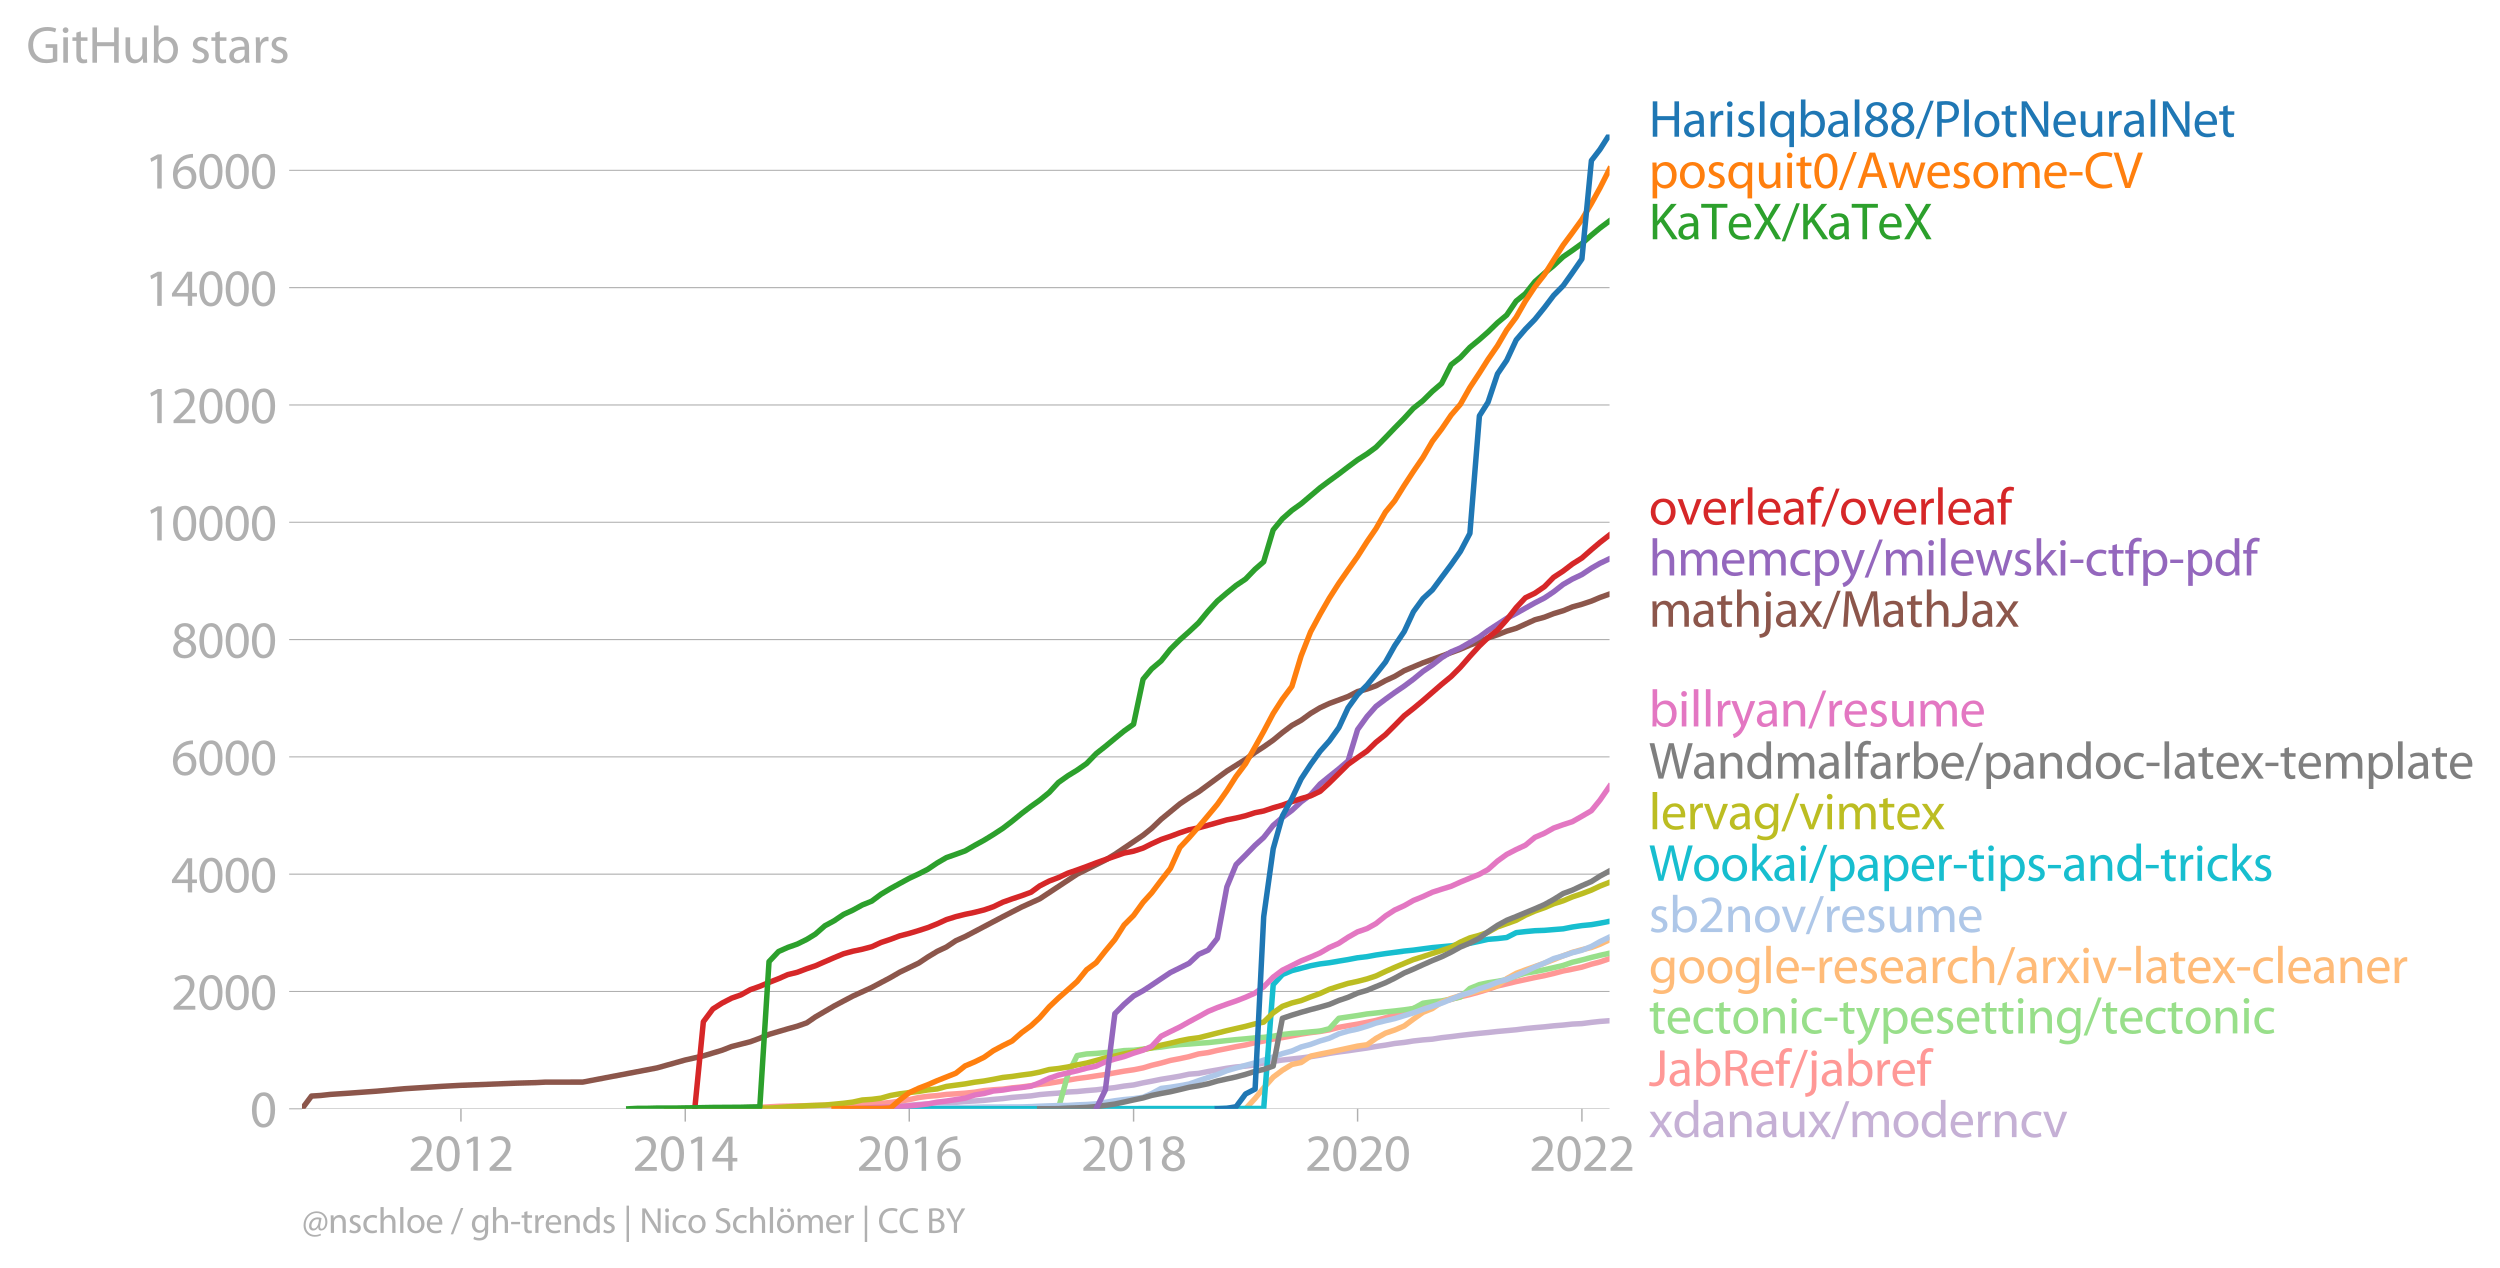 <svg xmlns:xlink="http://www.w3.org/1999/xlink" width="910.398" height="461.811" viewBox="0 0 682.798 346.358" xmlns="http://www.w3.org/2000/svg"><defs><style>*{stroke-linejoin:round;stroke-linecap:butt}</style></defs><g id="figure_1"><path d="M0 346.358h682.798V0H0v346.358z" style="fill:none" id="patch_1"/><g id="axes_1"><path d="M82.476 302.831h357.12V36.719H82.476v266.112z" style="fill:none" id="patch_2"/><g id="matplotlib.axis_1"><g id="xtick_1"><g id="line2d_1"><defs><path id="mdd94ef51ec" d="M0 0v3.5" style="stroke:#b0b0b0;stroke-width:.4"/></defs><use xlink:href="#mdd94ef51ec" x="125.891" y="302.831" style="fill:#b0b0b0;stroke:#b0b0b0;stroke-width:.4"/></g><g style="fill:#b0b0b0" transform="matrix(.14 0 0 -.14 111.527 319.771)" id="text_1"><defs><path id="MyriadPro-Regular-32" d="M2944 0v467H1075v13l333 307c877 845 1434 1466 1434 2234 0 595-378 1209-1274 1209-480 0-890-179-1178-422l180-397c192 160 505 352 883 352 621 0 825-390 825-813-6-627-486-1164-1548-2176L288 346V0h2656z" transform="scale(.016)"/><path id="MyriadPro-Regular-30" d="M1677 4230c-845 0-1447-768-1447-2163C243 691 794-70 1606-70c922 0 1447 780 1447 2195 0 1325-499 2105-1376 2105zm-32-435c582 0 845-672 845-1696 0-1062-276-1734-852-1734-512 0-844 614-844 1696 0 1133 358 1734 851 1734z" transform="scale(.016)"/><path id="MyriadPro-Regular-31" d="M1510 0h544v4160h-480l-908-486 108-429 724 390h12V0z" transform="scale(.016)"/></defs><use xlink:href="#MyriadPro-Regular-32"/><use xlink:href="#MyriadPro-Regular-30" x="51.3"/><use xlink:href="#MyriadPro-Regular-31" x="102.6"/><use xlink:href="#MyriadPro-Regular-32" x="153.9"/></g></g><g id="xtick_2"><use xlink:href="#mdd94ef51ec" x="187.157" y="302.831" style="fill:#b0b0b0;stroke:#b0b0b0;stroke-width:.4" id="line2d_2"/><g style="fill:#b0b0b0" transform="matrix(.14 0 0 -.14 172.793 319.771)" id="text_2"><defs><path id="MyriadPro-Regular-34" d="M2560 0v1133h582v441h-582v2586h-608L96 1504v-371h1933V0h531zM666 1574v13l1017 1415c115 192 218 371 346 614h19c-13-218-19-435-19-653V1574H666z" transform="scale(.016)"/></defs><use xlink:href="#MyriadPro-Regular-32"/><use xlink:href="#MyriadPro-Regular-30" x="51.3"/><use xlink:href="#MyriadPro-Regular-31" x="102.6"/><use xlink:href="#MyriadPro-Regular-34" x="153.9"/></g></g><g id="xtick_3"><use xlink:href="#mdd94ef51ec" x="248.339" y="302.831" style="fill:#b0b0b0;stroke:#b0b0b0;stroke-width:.4" id="line2d_3"/><g style="fill:#b0b0b0" transform="matrix(.14 0 0 -.14 233.976 319.771)" id="text_3"><defs><path id="MyriadPro-Regular-36" d="M2662 4224c-102 0-243-6-409-32-525-64-986-275-1331-614-410-410-704-1056-704-1876C218 621 800-70 1690-70c864 0 1382 704 1382 1465 0 813-518 1344-1254 1344-461 0-807-217-1005-480h-19c96 685 563 1331 1446 1479 160 25 307 32 422 25v461zM1690 365c-589 0-903 505-916 1190 0 103 26 186 64 250 154 301 468 512 807 512 518 0 857-359 857-954s-326-998-806-998h-6z" transform="scale(.016)"/></defs><use xlink:href="#MyriadPro-Regular-32"/><use xlink:href="#MyriadPro-Regular-30" x="51.3"/><use xlink:href="#MyriadPro-Regular-31" x="102.6"/><use xlink:href="#MyriadPro-Regular-36" x="153.9"/></g></g><g id="xtick_4"><use xlink:href="#mdd94ef51ec" x="309.605" y="302.831" style="fill:#b0b0b0;stroke:#b0b0b0;stroke-width:.4" id="line2d_4"/><g style="fill:#b0b0b0" transform="matrix(.14 0 0 -.14 295.242 319.771)" id="text_4"><defs><path id="MyriadPro-Regular-38" d="M1062 2170c-512-218-825-589-825-1114C237 448 762-70 1632-70c794 0 1414 486 1414 1209 0 506-320 871-838 1075v20c512 243 685 620 685 972 0 519-403 1024-1210 1024-729 0-1286-448-1286-1107 0-358 198-717 659-934l6-19zm583-1831c-531 0-851 371-832 794 0 397 262 717 749 857 563-160 915-403 915-908 0-423-327-743-832-743zm6 3488c506 0 704-345 704-678 0-378-275-634-633-755-480 128-794 352-794 768 0 358 256 665 723 665z" transform="scale(.016)"/></defs><use xlink:href="#MyriadPro-Regular-32"/><use xlink:href="#MyriadPro-Regular-30" x="51.3"/><use xlink:href="#MyriadPro-Regular-31" x="102.6"/><use xlink:href="#MyriadPro-Regular-38" x="153.9"/></g></g><g id="xtick_5"><use xlink:href="#mdd94ef51ec" x="370.787" y="302.831" style="fill:#b0b0b0;stroke:#b0b0b0;stroke-width:.4" id="line2d_5"/><g style="fill:#b0b0b0" transform="matrix(.14 0 0 -.14 356.424 319.771)" id="text_5"><use xlink:href="#MyriadPro-Regular-32"/><use xlink:href="#MyriadPro-Regular-30" x="51.3"/><use xlink:href="#MyriadPro-Regular-32" x="102.6"/><use xlink:href="#MyriadPro-Regular-30" x="153.9"/></g></g><g id="xtick_6"><use xlink:href="#mdd94ef51ec" x="432.053" y="302.831" style="fill:#b0b0b0;stroke:#b0b0b0;stroke-width:.4" id="line2d_6"/><g style="fill:#b0b0b0" transform="matrix(.14 0 0 -.14 417.69 319.771)" id="text_6"><use xlink:href="#MyriadPro-Regular-32"/><use xlink:href="#MyriadPro-Regular-30" x="51.3"/><use xlink:href="#MyriadPro-Regular-32" x="102.6"/><use xlink:href="#MyriadPro-Regular-32" x="153.9"/></g></g></g><g id="matplotlib.axis_2"><g id="ytick_1"><path d="M82.476 302.831h357.12" clip-path="url(#p526b2c2730)" style="fill:none;stroke:#b0b0b0;stroke-width:.3;stroke-linecap:square" id="line2d_7"/><g id="line2d_8"><defs><path id="mcd8f636136" d="M0 0h-3.5" style="stroke:#b0b0b0;stroke-width:.3"/></defs><use xlink:href="#mcd8f636136" x="82.476" y="302.831" style="fill:#b0b0b0;stroke:#b0b0b0;stroke-width:.3"/></g><use xlink:href="#MyriadPro-Regular-30" style="fill:#b0b0b0" transform="matrix(.14 0 0 -.14 68.295 307.801)" id="text_7"/></g><g id="ytick_2"><path d="M82.476 270.792h357.12" clip-path="url(#p526b2c2730)" style="fill:none;stroke:#b0b0b0;stroke-width:.3;stroke-linecap:square" id="line2d_9"/><use xlink:href="#mcd8f636136" x="82.476" y="270.792" style="fill:#b0b0b0;stroke:#b0b0b0;stroke-width:.3" id="line2d_10"/><g style="fill:#b0b0b0" transform="matrix(.14 0 0 -.14 46.75 275.762)" id="text_8"><use xlink:href="#MyriadPro-Regular-32"/><use xlink:href="#MyriadPro-Regular-30" x="51.3"/><use xlink:href="#MyriadPro-Regular-30" x="102.6"/><use xlink:href="#MyriadPro-Regular-30" x="153.9"/></g></g><g id="ytick_3"><path d="M82.476 238.754h357.12" clip-path="url(#p526b2c2730)" style="fill:none;stroke:#b0b0b0;stroke-width:.3;stroke-linecap:square" id="line2d_11"/><use xlink:href="#mcd8f636136" x="82.476" y="238.754" style="fill:#b0b0b0;stroke:#b0b0b0;stroke-width:.3" id="line2d_12"/><g style="fill:#b0b0b0" transform="matrix(.14 0 0 -.14 46.75 243.724)" id="text_9"><use xlink:href="#MyriadPro-Regular-34"/><use xlink:href="#MyriadPro-Regular-30" x="51.3"/><use xlink:href="#MyriadPro-Regular-30" x="102.6"/><use xlink:href="#MyriadPro-Regular-30" x="153.9"/></g></g><g id="ytick_4"><path d="M82.476 206.715h357.12" clip-path="url(#p526b2c2730)" style="fill:none;stroke:#b0b0b0;stroke-width:.3;stroke-linecap:square" id="line2d_13"/><use xlink:href="#mcd8f636136" x="82.476" y="206.715" style="fill:#b0b0b0;stroke:#b0b0b0;stroke-width:.3" id="line2d_14"/><g style="fill:#b0b0b0" transform="matrix(.14 0 0 -.14 46.75 211.685)" id="text_10"><use xlink:href="#MyriadPro-Regular-36"/><use xlink:href="#MyriadPro-Regular-30" x="51.3"/><use xlink:href="#MyriadPro-Regular-30" x="102.6"/><use xlink:href="#MyriadPro-Regular-30" x="153.9"/></g></g><g id="ytick_5"><path d="M82.476 174.677h357.12" clip-path="url(#p526b2c2730)" style="fill:none;stroke:#b0b0b0;stroke-width:.3;stroke-linecap:square" id="line2d_15"/><use xlink:href="#mcd8f636136" x="82.476" y="174.677" style="fill:#b0b0b0;stroke:#b0b0b0;stroke-width:.3" id="line2d_16"/><g style="fill:#b0b0b0" transform="matrix(.14 0 0 -.14 46.75 179.647)" id="text_11"><use xlink:href="#MyriadPro-Regular-38"/><use xlink:href="#MyriadPro-Regular-30" x="51.3"/><use xlink:href="#MyriadPro-Regular-30" x="102.6"/><use xlink:href="#MyriadPro-Regular-30" x="153.9"/></g></g><g id="ytick_6"><path d="M82.476 142.638h357.12" clip-path="url(#p526b2c2730)" style="fill:none;stroke:#b0b0b0;stroke-width:.3;stroke-linecap:square" id="line2d_17"/><use xlink:href="#mcd8f636136" x="82.476" y="142.638" style="fill:#b0b0b0;stroke:#b0b0b0;stroke-width:.3" id="line2d_18"/><g style="fill:#b0b0b0" transform="matrix(.14 0 0 -.14 39.568 147.608)" id="text_12"><use xlink:href="#MyriadPro-Regular-31"/><use xlink:href="#MyriadPro-Regular-30" x="51.3"/><use xlink:href="#MyriadPro-Regular-30" x="102.6"/><use xlink:href="#MyriadPro-Regular-30" x="153.9"/><use xlink:href="#MyriadPro-Regular-30" x="205.2"/></g></g><g id="ytick_7"><path d="M82.476 110.6h357.12" clip-path="url(#p526b2c2730)" style="fill:none;stroke:#b0b0b0;stroke-width:.3;stroke-linecap:square" id="line2d_19"/><use xlink:href="#mcd8f636136" x="82.476" y="110.6" style="fill:#b0b0b0;stroke:#b0b0b0;stroke-width:.3" id="line2d_20"/><g style="fill:#b0b0b0" transform="matrix(.14 0 0 -.14 39.568 115.57)" id="text_13"><use xlink:href="#MyriadPro-Regular-31"/><use xlink:href="#MyriadPro-Regular-32" x="51.3"/><use xlink:href="#MyriadPro-Regular-30" x="102.6"/><use xlink:href="#MyriadPro-Regular-30" x="153.9"/><use xlink:href="#MyriadPro-Regular-30" x="205.2"/></g></g><g id="ytick_8"><path d="M82.476 78.561h357.12" clip-path="url(#p526b2c2730)" style="fill:none;stroke:#b0b0b0;stroke-width:.3;stroke-linecap:square" id="line2d_21"/><use xlink:href="#mcd8f636136" x="82.476" y="78.561" style="fill:#b0b0b0;stroke:#b0b0b0;stroke-width:.3" id="line2d_22"/><g style="fill:#b0b0b0" transform="matrix(.14 0 0 -.14 39.568 83.531)" id="text_14"><use xlink:href="#MyriadPro-Regular-31"/><use xlink:href="#MyriadPro-Regular-34" x="51.3"/><use xlink:href="#MyriadPro-Regular-30" x="102.6"/><use xlink:href="#MyriadPro-Regular-30" x="153.9"/><use xlink:href="#MyriadPro-Regular-30" x="205.2"/></g></g><g id="ytick_9"><path d="M82.476 46.523h357.12" clip-path="url(#p526b2c2730)" style="fill:none;stroke:#b0b0b0;stroke-width:.3;stroke-linecap:square" id="line2d_23"/><use xlink:href="#mcd8f636136" x="82.476" y="46.523" style="fill:#b0b0b0;stroke:#b0b0b0;stroke-width:.3" id="line2d_24"/><g style="fill:#b0b0b0" transform="matrix(.14 0 0 -.14 39.568 51.493)" id="text_15"><use xlink:href="#MyriadPro-Regular-31"/><use xlink:href="#MyriadPro-Regular-36" x="51.3"/><use xlink:href="#MyriadPro-Regular-30" x="102.6"/><use xlink:href="#MyriadPro-Regular-30" x="153.9"/><use xlink:href="#MyriadPro-Regular-30" x="205.2"/></g></g><g style="fill:#b0b0b0" transform="matrix(.14 0 0 -.14 7.2 17.14)" id="text_16"><defs><path id="MyriadPro-Regular-47" d="M3770 2266H2349v-448h877V531c-128-64-378-115-743-115-1005 0-1664 646-1664 1741 0 1081 685 1734 1735 1734 435 0 723-83 953-185l135 454c-186 90-576 198-1076 198-1446 0-2329-940-2336-2227 0-672 231-1248 602-1606 422-403 960-570 1613-570 582 0 1075 147 1325 237v2074z" transform="scale(.016)"/><path id="MyriadPro-Regular-69" d="M1030 0v3098H467V0h563zM749 4320c-205 0-352-154-352-352 0-192 141-346 339-346 224 0 365 154 358 346 0 198-134 352-345 352z" transform="scale(.016)"/><path id="MyriadPro-Regular-74" d="M595 3667v-569H115v-429h480V979c0-365 58-640 218-806C947 19 1158-70 1421-70c217 0 390 38 499 83l-26 422c-83-25-172-38-326-38-314 0-422 217-422 601v1671h806v429h-806v742l-551-173z" transform="scale(.016)"/><path id="MyriadPro-Regular-48" d="M486 4314V0h557v2022h2087V0h563v4314h-563V2509H1043v1805H486z" transform="scale(.016)"/><path id="MyriadPro-Regular-75" d="M3059 3098h-563V1197c0-103-19-205-51-288-103-250-365-512-743-512-512 0-691 397-691 985v1716H448V1286C448 198 1030-70 1517-70c550 0 877 326 1024 576h13l32-506h499c-19 243-26 525-26 845v2253z" transform="scale(.016)"/><path id="MyriadPro-Regular-62" d="M467 800c0-275-13-589-25-800h486l26 512h19c230-410 589-582 1037-582 691 0 1388 550 1388 1657 7 941-537 1581-1305 1581-499 0-858-224-1056-570h-13v1946H467V800zm557 998c0 90 19 167 32 231 115 429 474 691 858 691 601 0 921-531 921-1152 0-710-352-1190-941-1190-409 0-736 268-844 659-13 64-26 134-26 205v556z" transform="scale(.016)"/><path id="MyriadPro-Regular-73" d="M250 147C467 19 781-70 1120-70c736 0 1158 390 1158 934 0 461-275 730-812 934-404 154-589 269-589 525 0 231 185 423 518 423 288 0 512-103 634-180l141 410c-173 102-448 192-762 192-666 0-1069-410-1069-909 0-371 263-678 819-877 416-153 576-300 576-569 0-256-192-461-601-461-282 0-576 115-743 224L250 147z" transform="scale(.016)"/><path id="MyriadPro-Regular-61" d="M2643 1901c0 621-230 1267-1177 1267-391 0-762-109-1018-275l128-371c218 140 518 230 806 230 634 0 704-461 704-717v-64C890 1978 224 1568 224 819c0-448 320-889 947-889 442 0 775 217 947 460h20l44-390h512c-38 211-51 474-51 742v1159zm-544-858c0-57-13-121-32-179-89-262-345-518-749-518-288 0-531 172-531 537 0 602 698 711 1312 698v-538z" transform="scale(.016)"/><path id="MyriadPro-Regular-72" d="M467 0h557v1651c0 96 13 186 26 263 76 422 358 723 755 723 77 0 134-7 192-19v531c-51 13-96 19-160 19-378 0-717-262-858-678h-25l-20 608H442c19-288 25-602 25-967V0z" transform="scale(.016)"/></defs><use xlink:href="#MyriadPro-Regular-47"/><use xlink:href="#MyriadPro-Regular-69" x="64.6"/><use xlink:href="#MyriadPro-Regular-74" x="88"/><use xlink:href="#MyriadPro-Regular-48" x="121.1"/><use xlink:href="#MyriadPro-Regular-75" x="186.3"/><use xlink:href="#MyriadPro-Regular-62" x="241.4"/><use xlink:href="#MyriadPro-Regular-20" x="298.3"/><use xlink:href="#MyriadPro-Regular-73" x="319.5"/><use xlink:href="#MyriadPro-Regular-74" x="359.1"/><use xlink:href="#MyriadPro-Regular-61" x="392.2"/><use xlink:href="#MyriadPro-Regular-72" x="440.4"/><use xlink:href="#MyriadPro-Regular-73" x="473.1"/></g></g><path d="m235.516 302.831 2.598-.176 2.514-.176 2.598-.273 2.515-.176 2.598-.128 2.598-.24 2.43-.16 2.599-.193 2.514-.112 2.598-.128 2.514-.24 2.599-.129 2.598-.176 2.514-.256 2.598-.224 2.515-.32 2.598-.209 2.598-.208 2.347-.353 2.598-.224 2.514-.176 2.598-.305 2.515-.128 2.598-.256 2.598-.208 2.514-.305 2.598-.304 2.515-.416 2.598-.305 2.598-.577 2.347-.448 2.598-.529 2.514-.4 2.598-.449 2.515-.544 2.598-.209 2.598-.512 2.514-.433 2.599-.464 2.514-.353 2.598-.224 2.598-.336 2.347-.513 2.598-.449 2.514-.368 2.599-.288 2.514-.273 2.598-.352 2.598-.417 2.515-.48 2.598-.4 2.514-.321 2.598-.385 2.598-.368 2.43-.416 2.599-.369 2.514-.448 2.598-.289 2.515-.4 2.598-.289 2.598-.208 2.514-.4 2.599-.289 2.514-.32 2.598-.304 2.598-.273 2.347-.224 2.598-.288 2.514-.225 2.599-.24 2.514-.32 2.598-.257 2.598-.224 2.515-.272 2.598-.209 2.514-.272 2.598-.128 2.598-.336 2.347-.257 2.598-.192" clip-path="url(#p526b2c2730)" style="fill:none;stroke:#c5b0d5;stroke-width:1.5;stroke-linecap:square" id="line2d_25"/><path d="m192.101 302.831 2.599-.128 2.514-.112 2.598-.032h2.514l2.599-.08 2.598-.049 2.514-.128 2.598-.144 2.515-.048 2.598-.064 2.598-.064 2.347-.064 2.598-.048 2.514-.08 2.598-.08 2.515-.08 2.598-.177 2.598-.048 2.514-.032 2.598-.272 2.515-.369 2.598-.4 2.598-.577 2.43-.32 2.599-.208 2.514-.32 2.598-.16 2.514-.177 2.599-.272 2.598-.433 2.514-.224 2.598-.176 2.515-.337 2.598-.256 2.598-.353 2.347-.352 2.598-.304 2.514-.417 2.598-.432 2.515-.433 2.598-.336 2.598-.4 2.514-.37 2.598-.464 2.515-.448 2.598-.385 2.598-.512 2.347-.705 2.598-.625 2.514-.705 2.598-.496 2.515-.545 2.598-.737 2.598-.368 2.514-.593 2.599-.513 2.514-.512 2.598-.465 2.598-.625 2.347-.448 2.598-.529 2.514-.4 2.599-.481 2.514-.48 2.598-.401 2.598-.32 2.515-.433 2.598-.689 2.514-.448 2.598-.433 2.598-.512 2.43-.497 2.599-.72 2.514-.85 2.598-.849 2.515-.865 2.598-.64 2.598-.545 2.514-.625 2.599-.657 2.514-.72 2.598-.594 2.598-.72 2.347-.721 2.598-.897 2.514-.577 2.599-.625 2.514-.544 2.598-.561 2.598-.513 2.515-.592 2.598-.69 2.514-.496 2.598-.545 2.598-.817 2.347-.608 2.598-.897" clip-path="url(#p526b2c2730)" style="fill:none;stroke:#ff9896;stroke-width:1.5;stroke-linecap:square" id="line2d_26"/><path d="m281.612 302.831 2.347-.016 2.598-.064 2.514-.032 2.598-9.26 2.515-5.157 2.598-.449 2.598-.144 2.514-.224 2.598-.193 2.515-.352 2.598-.096 2.598-.305 2.347-.32 2.598-.24 2.514-.385 2.598-.288 2.515-.16 2.598-.209 2.598-.176 2.514-.272 2.599-.288 2.514-.257 2.598-.224 2.598-.256 2.347-.144 2.598-.32 2.514-.45 2.599-.304 2.514-.16 2.598-.256 2.598-.225 2.515-.64 2.598-2.852 2.514-.368 2.598-.385 2.598-.432 2.43-.256 2.599-.305 2.514-.256 2.598-.305 2.515-.352 2.598-1.458 2.598-.368 2.514-.256 2.599-.497 2.514-.545 2.598-2.355 2.598-1.057 2.347-.496 2.598-.4 2.514-.465 2.599-1.01 2.514-.753 2.598-.432 2.598-.513 2.515-.56 2.598-.61 2.514-.864 2.598-.625 2.598-.689 2.347-.576 2.598-.577" clip-path="url(#p526b2c2730)" style="fill:none;stroke:#98df8a;stroke-width:1.5;stroke-linecap:square" id="line2d_27"/><g style="fill:#1f77b4" transform="matrix(.14 0 0 -.14 450.31 37.34)" id="text_17"><defs><path id="MyriadPro-Regular-49" d="M486 4314V0h557v4314H486z" transform="scale(.016)"/><path id="MyriadPro-Regular-71" d="M2579-1267h563v3513c0 320 7 589 20 852h-532l-19-468h-13c-153 301-473 538-953 538-653 0-1402-512-1402-1670C243 557 832-70 1555-70c499 0 845 243 1011 550h13v-1747zm0 2528c0-83-19-192-45-269-128-390-441-614-806-614-621 0-915 537-915 1152 0 697 352 1190 934 1190 423 0 723-294 807-640 19-70 25-160 25-237v-582z" transform="scale(.016)"/><path id="MyriadPro-Regular-6c" d="M467 0h563v4544H467V0z" transform="scale(.016)"/><path id="MyriadPro-Regular-2f" d="m422-256 1792 4640h-435L-6-256h428z" transform="scale(.016)"/><path id="MyriadPro-Regular-50" d="M486 0h557v1728c128-32 282-38 448-38 544 0 1024 160 1319 473 217 224 332 531 332 922 0 384-140 697-377 902-256 231-659 359-1210 359-448 0-800-39-1069-84V0zm557 3859c96 26 282 45 525 45 614 0 1018-275 1018-845 0-595-410-921-1082-921-186 0-339 12-461 44v1677z" transform="scale(.016)"/><path id="MyriadPro-Regular-6f" d="M1779 3168c-857 0-1536-608-1536-1645C243 544 890-70 1728-70c749 0 1542 499 1542 1644 0 948-601 1594-1491 1594zm-13-422c666 0 928-666 928-1191 0-697-403-1203-940-1203-551 0-941 512-941 1190 0 589 288 1204 953 1204z" transform="scale(.016)"/><path id="MyriadPro-Regular-4e" d="M1011 0v1843c0 717-13 1235-45 1779l20 7c217-467 505-960 806-1440L3162 0h563v4314h-525V2509c0-672 13-1197 64-1773l-13-6c-205 441-454 896-774 1401L1094 4314H486V0h525z" transform="scale(.016)"/><path id="MyriadPro-Regular-65" d="M2957 1446c6 58 19 148 19 263 0 569-269 1459-1280 1459-902 0-1453-736-1453-1670C243 563 813-70 1766-70c493 0 832 108 1031 198l-96 403c-211-89-455-160-858-160-563 0-1049 314-1062 1075h2176zM787 1850c45 390 295 915 864 915 634 0 787-557 781-915H787z" transform="scale(.016)"/></defs><use xlink:href="#MyriadPro-Regular-48"/><use xlink:href="#MyriadPro-Regular-61" x="65.2"/><use xlink:href="#MyriadPro-Regular-72" x="113.4"/><use xlink:href="#MyriadPro-Regular-69" x="146.1"/><use xlink:href="#MyriadPro-Regular-73" x="169.5"/><use xlink:href="#MyriadPro-Regular-49" x="209.1"/><use xlink:href="#MyriadPro-Regular-71" x="233"/><use xlink:href="#MyriadPro-Regular-62" x="289.3"/><use xlink:href="#MyriadPro-Regular-61" x="346.2"/><use xlink:href="#MyriadPro-Regular-6c" x="394.4"/><use xlink:href="#MyriadPro-Regular-38" x="418"/><use xlink:href="#MyriadPro-Regular-38" x="469.3"/><use xlink:href="#MyriadPro-Regular-2f" x="520.6"/><use xlink:href="#MyriadPro-Regular-50" x="554.9"/><use xlink:href="#MyriadPro-Regular-6c" x="608.1"/><use xlink:href="#MyriadPro-Regular-6f" x="631.7"/><use xlink:href="#MyriadPro-Regular-74" x="686.6"/><use xlink:href="#MyriadPro-Regular-4e" x="719.7"/><use xlink:href="#MyriadPro-Regular-65" x="785.5"/><use xlink:href="#MyriadPro-Regular-75" x="835.6"/><use xlink:href="#MyriadPro-Regular-72" x="890.7"/><use xlink:href="#MyriadPro-Regular-61" x="923.4"/><use xlink:href="#MyriadPro-Regular-6c" x="971.6"/><use xlink:href="#MyriadPro-Regular-4e" x="995.2"/><use xlink:href="#MyriadPro-Regular-65" x="1061"/><use xlink:href="#MyriadPro-Regular-74" x="1111.1"/></g><g style="fill:#ff7f0e" transform="matrix(.14 0 0 -.14 450.31 51.34)" id="text_18"><defs><path id="MyriadPro-Regular-70" d="M467-1267h557V416h13c185-307 544-486 953-486 730 0 1408 550 1408 1664 0 940-563 1574-1312 1574-505 0-870-224-1100-602h-13l-26 532H442c12-295 25-615 25-1012v-3353zm557 3059c0 77 19 160 38 230 109 423 468 698 852 698 595 0 921-531 921-1152 0-710-345-1197-941-1197-403 0-742 269-844 659-13 71-26 148-26 231v531z" transform="scale(.016)"/><path id="MyriadPro-Regular-41" d="M2714 1357 3174 0h596L2298 4314h-672L160 0h576l448 1357h1530zm-1415 435 423 1248c83 262 153 525 217 781h13c64-250 128-506 224-787l422-1242H1299z" transform="scale(.016)"/><path id="MyriadPro-Regular-77" d="M115 3098 1050 0h512l499 1472c109 333 205 653 281 1024h13c77-365 167-672 275-1018L3104 0h512l998 3098h-556l-442-1556c-102-364-186-691-237-1004h-19c-70 313-160 640-275 1011l-480 1549h-474l-505-1575c-103-339-205-672-276-985h-19c-57 320-141 640-230 985L691 3098H115z" transform="scale(.016)"/><path id="MyriadPro-Regular-6d" d="M467 0h551v1869c0 96 12 192 44 275 90 282 346 563 698 563 429 0 646-358 646-851V0h551v1914c0 102 19 204 45 281 96 275 345 512 665 512 455 0 672-358 672-953V0h551v1824c0 1075-608 1344-1018 1344-294 0-499-77-685-218-128-96-249-230-345-403h-13c-135 365-455 621-877 621-512 0-800-275-973-570h-19l-26 500H442c19-256 25-519 25-839V0z" transform="scale(.016)"/><path id="MyriadPro-Regular-2d" d="M192 1939v-416h1581v416H192z" transform="scale(.016)"/><path id="MyriadPro-Regular-43" d="M3386 582c-224-108-570-179-909-179-1050 0-1658 679-1658 1735 0 1132 672 1779 1683 1779 359 0 660-77 871-179l134 454c-147 77-486 192-1024 192-1337 0-2253-915-2253-2266C230 704 1146-70 2362-70c524 0 934 108 1139 211l-115 441z" transform="scale(.016)"/><path id="MyriadPro-Regular-56" d="m2048 0 1542 4314h-595l-729-2132c-192-563-372-1107-493-1606h-13c-115 506-275 1030-461 1613L627 4314H26L1434 0h614z" transform="scale(.016)"/></defs><use xlink:href="#MyriadPro-Regular-70"/><use xlink:href="#MyriadPro-Regular-6f" x="56.9"/><use xlink:href="#MyriadPro-Regular-73" x="111.8"/><use xlink:href="#MyriadPro-Regular-71" x="151.4"/><use xlink:href="#MyriadPro-Regular-75" x="207.7"/><use xlink:href="#MyriadPro-Regular-69" x="262.8"/><use xlink:href="#MyriadPro-Regular-74" x="286.2"/><use xlink:href="#MyriadPro-Regular-30" x="319.3"/><use xlink:href="#MyriadPro-Regular-2f" x="370.6"/><use xlink:href="#MyriadPro-Regular-41" x="404.9"/><use xlink:href="#MyriadPro-Regular-77" x="466.1"/><use xlink:href="#MyriadPro-Regular-65" x="539.7"/><use xlink:href="#MyriadPro-Regular-73" x="589.8"/><use xlink:href="#MyriadPro-Regular-6f" x="629.4"/><use xlink:href="#MyriadPro-Regular-6d" x="684.3"/><use xlink:href="#MyriadPro-Regular-65" x="767.7"/><use xlink:href="#MyriadPro-Regular-2d" x="817.8"/><use xlink:href="#MyriadPro-Regular-43" x="848.5"/><use xlink:href="#MyriadPro-Regular-56" x="906.5"/></g><g style="fill:#2ca02c" transform="matrix(.14 0 0 -.14 450.31 65.34)" id="text_19"><defs><path id="MyriadPro-Regular-4b" d="M486 0h557v1645l410 473L2874 0h659L1850 2483l1561 1831h-691L1402 2694c-109-140-224-294-340-460h-19v2080H486V0z" transform="scale(.016)"/><path id="MyriadPro-Regular-54" d="M1306 0h563v3840h1318v474H-6v-474h1312V0z" transform="scale(.016)"/><path id="MyriadPro-Regular-58" d="M3494 0 2150 2214l1312 2100h-640l-588-1012c-160-275-269-473-391-729h-19c-115 230-237 448-397 729L858 4314H211l1267-2132L160 0h640l518 947c224 378 346 608 468 858h12c135-250 276-487 500-851L2848 0h646z" transform="scale(.016)"/></defs><use xlink:href="#MyriadPro-Regular-4b"/><use xlink:href="#MyriadPro-Regular-61" x="54.2"/><use xlink:href="#MyriadPro-Regular-54" x="102.4"/><use xlink:href="#MyriadPro-Regular-65" x="152.1"/><use xlink:href="#MyriadPro-Regular-58" x="202.2"/><use xlink:href="#MyriadPro-Regular-2f" x="259.3"/><use xlink:href="#MyriadPro-Regular-4b" x="293.6"/><use xlink:href="#MyriadPro-Regular-61" x="347.8"/><use xlink:href="#MyriadPro-Regular-54" x="396"/><use xlink:href="#MyriadPro-Regular-65" x="445.7"/><use xlink:href="#MyriadPro-Regular-58" x="495.8"/></g><g style="fill:#d62728" transform="matrix(.14 0 0 -.14 450.31 143.26)" id="text_20"><defs><path id="MyriadPro-Regular-76" d="M83 3098 1261 0h537l1216 3098h-588l-602-1741c-102-282-192-538-262-794h-20c-64 256-147 512-249 794L685 3098H83z" transform="scale(.016)"/><path id="MyriadPro-Regular-66" d="M1082 0v2669h748v429h-748v166c0 474 121 896 601 896 160 0 275-32 359-70l76 435c-108 45-281 89-480 89-262 0-544-83-755-288-262-249-358-646-358-1081v-147H90v-429h435V0h557z" transform="scale(.016)"/></defs><use xlink:href="#MyriadPro-Regular-6f"/><use xlink:href="#MyriadPro-Regular-76" x="54.9"/><use xlink:href="#MyriadPro-Regular-65" x="103"/><use xlink:href="#MyriadPro-Regular-72" x="153.1"/><use xlink:href="#MyriadPro-Regular-6c" x="185.8"/><use xlink:href="#MyriadPro-Regular-65" x="209.4"/><use xlink:href="#MyriadPro-Regular-61" x="259.5"/><use xlink:href="#MyriadPro-Regular-66" x="307.7"/><use xlink:href="#MyriadPro-Regular-2f" x="336.9"/><use xlink:href="#MyriadPro-Regular-6f" x="371.2"/><use xlink:href="#MyriadPro-Regular-76" x="426.1"/><use xlink:href="#MyriadPro-Regular-65" x="474.2"/><use xlink:href="#MyriadPro-Regular-72" x="524.3"/><use xlink:href="#MyriadPro-Regular-6c" x="557"/><use xlink:href="#MyriadPro-Regular-65" x="580.6"/><use xlink:href="#MyriadPro-Regular-61" x="630.7"/><use xlink:href="#MyriadPro-Regular-66" x="678.9"/></g><g style="fill:#9467bd" transform="matrix(.14 0 0 -.14 450.31 157.176)" id="text_21"><defs><path id="MyriadPro-Regular-68" d="M467 0h563v1869c0 109 7 192 39 269 102 307 390 563 755 563 531 0 717-423 717-922V0h563v1843c0 1069-666 1325-1082 1325-211 0-409-64-576-160-172-96-313-237-403-397h-13v1933H467V0z" transform="scale(.016)"/><path id="MyriadPro-Regular-63" d="M2579 538c-160-71-371-154-691-154-614 0-1075 442-1075 1158 0 647 384 1172 1094 1172 307 0 519-71 653-148l128 436c-154 76-448 160-781 160-1011 0-1664-692-1664-1645C243 570 851-70 1786-70c416 0 742 108 889 185l-96 423z" transform="scale(.016)"/><path id="MyriadPro-Regular-79" d="M58 3098 1203 243c26-70 39-115 39-147s-20-77-45-134c-128-288-320-506-474-628-166-140-352-230-493-275l141-473c141 25 416 121 691 364 384 333 660 877 1063 1940l845 2208h-596l-614-1818c-77-224-141-461-198-646h-13c-51 185-128 428-199 633L672 3098H58z" transform="scale(.016)"/><path id="MyriadPro-Regular-6b" d="M1024 4544H467V0h557v1165l288 320L2381 0h685L1702 1824l1197 1274h-678l-909-1069c-90-109-198-243-275-352h-13v2867z" transform="scale(.016)"/><path id="MyriadPro-Regular-64" d="M2579 4544V2694h-13c-140 250-460 474-934 474-755 0-1395-634-1389-1664C243 563 819-70 1568-70c506 0 883 262 1056 608h13l25-538h506c-19 211-26 525-26 800v3744h-563zm0-3245c0-89-6-166-25-243-103-422-448-672-826-672-608 0-915 518-915 1146 0 684 345 1196 928 1196 422 0 729-294 813-652 19-71 25-167 25-237v-538z" transform="scale(.016)"/></defs><use xlink:href="#MyriadPro-Regular-68"/><use xlink:href="#MyriadPro-Regular-6d" x="55.5"/><use xlink:href="#MyriadPro-Regular-65" x="138.9"/><use xlink:href="#MyriadPro-Regular-6d" x="189"/><use xlink:href="#MyriadPro-Regular-63" x="272.4"/><use xlink:href="#MyriadPro-Regular-70" x="317.2"/><use xlink:href="#MyriadPro-Regular-79" x="374.1"/><use xlink:href="#MyriadPro-Regular-2f" x="421.2"/><use xlink:href="#MyriadPro-Regular-6d" x="455.5"/><use xlink:href="#MyriadPro-Regular-69" x="538.9"/><use xlink:href="#MyriadPro-Regular-6c" x="562.3"/><use xlink:href="#MyriadPro-Regular-65" x="585.9"/><use xlink:href="#MyriadPro-Regular-77" x="636"/><use xlink:href="#MyriadPro-Regular-73" x="709.6"/><use xlink:href="#MyriadPro-Regular-6b" x="749.2"/><use xlink:href="#MyriadPro-Regular-69" x="796.1"/><use xlink:href="#MyriadPro-Regular-2d" x="819.5"/><use xlink:href="#MyriadPro-Regular-63" x="850.2"/><use xlink:href="#MyriadPro-Regular-74" x="895"/><use xlink:href="#MyriadPro-Regular-66" x="928.1"/><use xlink:href="#MyriadPro-Regular-70" x="957.3"/><use xlink:href="#MyriadPro-Regular-2d" x="1014.2"/><use xlink:href="#MyriadPro-Regular-70" x="1044.9"/><use xlink:href="#MyriadPro-Regular-64" x="1101.8"/><use xlink:href="#MyriadPro-Regular-66" x="1158.2"/></g><g style="fill:#8c564b" transform="matrix(.14 0 0 -.14 450.31 171.17)" id="text_22"><defs><path id="MyriadPro-Regular-6a" d="M-230-1350c300 0 710 102 960 352 275 281 371 672 371 1273v2823H538V493c0-743-58-992-212-1165C192-819-32-890-288-909l58-441zM826 4320c-212 0-359-154-359-352 0-186 135-346 346-346 224 0 358 160 352 346 0 198-135 352-339 352z" transform="scale(.016)"/><path id="MyriadPro-Regular-78" d="m102 3098 1050-1517L51 0h621l448 698c115 185 224 345 326 537h13c109-185 211-358 333-537L2246 0h640L1798 1600l1056 1498h-608l-435-660c-102-166-205-326-307-512h-19c-103 173-199 333-314 506l-441 666H102z" transform="scale(.016)"/><path id="MyriadPro-Regular-4d" d="M4230 0h544l-268 4314h-711l-768-2087c-192-544-345-1017-454-1453h-19c-109 448-256 922-436 1453l-736 2087H672L371 0h531l116 1850c38 646 70 1369 83 1907h13c121-512 294-1069 499-1677L2310 26h423l761 2092c218 589 397 1133 544 1639h20c-7-538 32-1261 64-1863L4230 0z" transform="scale(.016)"/><path id="MyriadPro-Regular-4a" d="M1370 1472c0-845-295-1069-794-1069-186 0-352 39-467 83L26 32C166-26 416-70 621-70c742 0 1305 352 1305 1497v2887h-556V1472z" transform="scale(.016)"/></defs><use xlink:href="#MyriadPro-Regular-6d"/><use xlink:href="#MyriadPro-Regular-61" x="83.4"/><use xlink:href="#MyriadPro-Regular-74" x="131.6"/><use xlink:href="#MyriadPro-Regular-68" x="164.7"/><use xlink:href="#MyriadPro-Regular-6a" x="220.2"/><use xlink:href="#MyriadPro-Regular-61" x="244.5"/><use xlink:href="#MyriadPro-Regular-78" x="292.7"/><use xlink:href="#MyriadPro-Regular-2f" x="339"/><use xlink:href="#MyriadPro-Regular-4d" x="373.3"/><use xlink:href="#MyriadPro-Regular-61" x="453.7"/><use xlink:href="#MyriadPro-Regular-74" x="501.9"/><use xlink:href="#MyriadPro-Regular-68" x="535"/><use xlink:href="#MyriadPro-Regular-4a" x="590.5"/><use xlink:href="#MyriadPro-Regular-61" x="627.5"/><use xlink:href="#MyriadPro-Regular-78" x="675.7"/></g><g style="fill:#e377c2" transform="matrix(.14 0 0 -.14 450.31 198.41)" id="text_23"><defs><path id="MyriadPro-Regular-6e" d="M467 0h563v1862c0 96 13 192 39 263 96 313 384 576 755 576 531 0 717-416 717-915V0h563v1850c0 1062-666 1318-1094 1318-512 0-871-288-1024-582h-13l-32 512H442c19-256 25-519 25-839V0z" transform="scale(.016)"/></defs><use xlink:href="#MyriadPro-Regular-62"/><use xlink:href="#MyriadPro-Regular-69" x="56.9"/><use xlink:href="#MyriadPro-Regular-6c" x="80.3"/><use xlink:href="#MyriadPro-Regular-6c" x="103.9"/><use xlink:href="#MyriadPro-Regular-72" x="127.5"/><use xlink:href="#MyriadPro-Regular-79" x="160.2"/><use xlink:href="#MyriadPro-Regular-61" x="207.3"/><use xlink:href="#MyriadPro-Regular-6e" x="255.5"/><use xlink:href="#MyriadPro-Regular-2f" x="311"/><use xlink:href="#MyriadPro-Regular-72" x="345.3"/><use xlink:href="#MyriadPro-Regular-65" x="378"/><use xlink:href="#MyriadPro-Regular-73" x="428.1"/><use xlink:href="#MyriadPro-Regular-75" x="467.7"/><use xlink:href="#MyriadPro-Regular-6d" x="522.8"/><use xlink:href="#MyriadPro-Regular-65" x="606.2"/></g><g style="fill:#7f7f7f" transform="matrix(.14 0 0 -.14 450.31 212.648)" id="text_24"><defs><path id="MyriadPro-Regular-57" d="m1773 0 614 2246c160 557 256 980 333 1408h13c57-435 147-857 281-1408L3558 0h583l1222 4314h-569l-570-2176c-134-538-256-1018-346-1492h-12c-64 455-180 967-301 1479l-525 2189h-582l-576-2176c-148-557-282-1069-352-1498h-13c-77 416-192 954-320 1491L685 4314H96L1190 0h583z" transform="scale(.016)"/></defs><use xlink:href="#MyriadPro-Regular-57"/><use xlink:href="#MyriadPro-Regular-61" x="84.6"/><use xlink:href="#MyriadPro-Regular-6e" x="132.8"/><use xlink:href="#MyriadPro-Regular-64" x="188.3"/><use xlink:href="#MyriadPro-Regular-6d" x="244.7"/><use xlink:href="#MyriadPro-Regular-61" x="328.1"/><use xlink:href="#MyriadPro-Regular-6c" x="376.3"/><use xlink:href="#MyriadPro-Regular-66" x="399.9"/><use xlink:href="#MyriadPro-Regular-61" x="429.1"/><use xlink:href="#MyriadPro-Regular-72" x="477.3"/><use xlink:href="#MyriadPro-Regular-62" x="510"/><use xlink:href="#MyriadPro-Regular-65" x="566.9"/><use xlink:href="#MyriadPro-Regular-2f" x="617"/><use xlink:href="#MyriadPro-Regular-70" x="651.3"/><use xlink:href="#MyriadPro-Regular-61" x="708.2"/><use xlink:href="#MyriadPro-Regular-6e" x="756.4"/><use xlink:href="#MyriadPro-Regular-64" x="811.9"/><use xlink:href="#MyriadPro-Regular-6f" x="868.3"/><use xlink:href="#MyriadPro-Regular-63" x="923.2"/><use xlink:href="#MyriadPro-Regular-2d" x="968"/><use xlink:href="#MyriadPro-Regular-6c" x="998.7"/><use xlink:href="#MyriadPro-Regular-61" x="1022.3"/><use xlink:href="#MyriadPro-Regular-74" x="1070.5"/><use xlink:href="#MyriadPro-Regular-65" x="1103.6"/><use xlink:href="#MyriadPro-Regular-78" x="1153.7"/><use xlink:href="#MyriadPro-Regular-2d" x="1200"/><use xlink:href="#MyriadPro-Regular-74" x="1230.7"/><use xlink:href="#MyriadPro-Regular-65" x="1263.8"/><use xlink:href="#MyriadPro-Regular-6d" x="1313.9"/><use xlink:href="#MyriadPro-Regular-70" x="1397.3"/><use xlink:href="#MyriadPro-Regular-6c" x="1454.2"/><use xlink:href="#MyriadPro-Regular-61" x="1477.8"/><use xlink:href="#MyriadPro-Regular-74" x="1526"/><use xlink:href="#MyriadPro-Regular-65" x="1559.1"/></g><g style="fill:#bcbd22" transform="matrix(.14 0 0 -.14 450.31 226.494)" id="text_25"><defs><path id="MyriadPro-Regular-67" d="M3110 2246c0 378 13 628 26 852h-493l-25-468h-13c-135 256-429 538-967 538-710 0-1395-595-1395-1645C243 666 794 13 1562 13c480 0 812 230 985 518h13V186c0-781-422-1082-998-1082-384 0-704 115-909 243l-141-429c250-166 659-256 1030-256 391 0 826 90 1127 372 301 268 441 704 441 1414v1798zm-556-928c0-96-13-204-45-300-122-359-435-576-781-576-608 0-915 505-915 1113 0 717 384 1171 921 1171 410 0 685-268 788-595 25-77 32-160 32-256v-557z" transform="scale(.016)"/></defs><use xlink:href="#MyriadPro-Regular-6c"/><use xlink:href="#MyriadPro-Regular-65" x="23.6"/><use xlink:href="#MyriadPro-Regular-72" x="73.7"/><use xlink:href="#MyriadPro-Regular-76" x="106.4"/><use xlink:href="#MyriadPro-Regular-61" x="154.5"/><use xlink:href="#MyriadPro-Regular-67" x="202.7"/><use xlink:href="#MyriadPro-Regular-2f" x="258.6"/><use xlink:href="#MyriadPro-Regular-76" x="292.9"/><use xlink:href="#MyriadPro-Regular-69" x="341"/><use xlink:href="#MyriadPro-Regular-6d" x="364.4"/><use xlink:href="#MyriadPro-Regular-74" x="447.8"/><use xlink:href="#MyriadPro-Regular-65" x="480.9"/><use xlink:href="#MyriadPro-Regular-78" x="531"/></g><g style="fill:#17becf" transform="matrix(.14 0 0 -.14 450.31 240.572)" id="text_26"><use xlink:href="#MyriadPro-Regular-57"/><use xlink:href="#MyriadPro-Regular-6f" x="84.6"/><use xlink:href="#MyriadPro-Regular-6f" x="139.5"/><use xlink:href="#MyriadPro-Regular-6b" x="194.4"/><use xlink:href="#MyriadPro-Regular-61" x="241.3"/><use xlink:href="#MyriadPro-Regular-69" x="289.5"/><use xlink:href="#MyriadPro-Regular-2f" x="312.9"/><use xlink:href="#MyriadPro-Regular-70" x="347.2"/><use xlink:href="#MyriadPro-Regular-61" x="404.1"/><use xlink:href="#MyriadPro-Regular-70" x="452.3"/><use xlink:href="#MyriadPro-Regular-65" x="509.2"/><use xlink:href="#MyriadPro-Regular-72" x="559.3"/><use xlink:href="#MyriadPro-Regular-2d" x="592"/><use xlink:href="#MyriadPro-Regular-74" x="622.7"/><use xlink:href="#MyriadPro-Regular-69" x="655.8"/><use xlink:href="#MyriadPro-Regular-70" x="679.2"/><use xlink:href="#MyriadPro-Regular-73" x="736.1"/><use xlink:href="#MyriadPro-Regular-2d" x="775.7"/><use xlink:href="#MyriadPro-Regular-61" x="806.4"/><use xlink:href="#MyriadPro-Regular-6e" x="854.6"/><use xlink:href="#MyriadPro-Regular-64" x="910.1"/><use xlink:href="#MyriadPro-Regular-2d" x="966.5"/><use xlink:href="#MyriadPro-Regular-74" x="997.2"/><use xlink:href="#MyriadPro-Regular-72" x="1030.3"/><use xlink:href="#MyriadPro-Regular-69" x="1063"/><use xlink:href="#MyriadPro-Regular-63" x="1086.4"/><use xlink:href="#MyriadPro-Regular-6b" x="1131.2"/><use xlink:href="#MyriadPro-Regular-73" x="1178.1"/></g><g style="fill:#aec7e8" transform="matrix(.14 0 0 -.14 450.31 254.572)" id="text_27"><use xlink:href="#MyriadPro-Regular-73"/><use xlink:href="#MyriadPro-Regular-62" x="39.6"/><use xlink:href="#MyriadPro-Regular-32" x="96.5"/><use xlink:href="#MyriadPro-Regular-6e" x="147.8"/><use xlink:href="#MyriadPro-Regular-6f" x="203.3"/><use xlink:href="#MyriadPro-Regular-76" x="258.2"/><use xlink:href="#MyriadPro-Regular-2f" x="306.3"/><use xlink:href="#MyriadPro-Regular-72" x="340.6"/><use xlink:href="#MyriadPro-Regular-65" x="373.3"/><use xlink:href="#MyriadPro-Regular-73" x="423.4"/><use xlink:href="#MyriadPro-Regular-75" x="463"/><use xlink:href="#MyriadPro-Regular-6d" x="518.1"/><use xlink:href="#MyriadPro-Regular-65" x="601.5"/></g><g style="fill:#ffbb78" transform="matrix(.14 0 0 -.14 450.31 268.494)" id="text_28"><use xlink:href="#MyriadPro-Regular-67"/><use xlink:href="#MyriadPro-Regular-6f" x="55.9"/><use xlink:href="#MyriadPro-Regular-6f" x="110.8"/><use xlink:href="#MyriadPro-Regular-67" x="165.7"/><use xlink:href="#MyriadPro-Regular-6c" x="221.6"/><use xlink:href="#MyriadPro-Regular-65" x="245.2"/><use xlink:href="#MyriadPro-Regular-2d" x="295.3"/><use xlink:href="#MyriadPro-Regular-72" x="326"/><use xlink:href="#MyriadPro-Regular-65" x="358.7"/><use xlink:href="#MyriadPro-Regular-73" x="408.8"/><use xlink:href="#MyriadPro-Regular-65" x="448.4"/><use xlink:href="#MyriadPro-Regular-61" x="498.5"/><use xlink:href="#MyriadPro-Regular-72" x="546.7"/><use xlink:href="#MyriadPro-Regular-63" x="579.4"/><use xlink:href="#MyriadPro-Regular-68" x="624.2"/><use xlink:href="#MyriadPro-Regular-2f" x="679.7"/><use xlink:href="#MyriadPro-Regular-61" x="714"/><use xlink:href="#MyriadPro-Regular-72" x="762.2"/><use xlink:href="#MyriadPro-Regular-78" x="794.9"/><use xlink:href="#MyriadPro-Regular-69" x="841.2"/><use xlink:href="#MyriadPro-Regular-76" x="864.6"/><use xlink:href="#MyriadPro-Regular-2d" x="912.7"/><use xlink:href="#MyriadPro-Regular-6c" x="943.4"/><use xlink:href="#MyriadPro-Regular-61" x="967"/><use xlink:href="#MyriadPro-Regular-74" x="1015.2"/><use xlink:href="#MyriadPro-Regular-65" x="1048.3"/><use xlink:href="#MyriadPro-Regular-78" x="1098.4"/><use xlink:href="#MyriadPro-Regular-2d" x="1144.7"/><use xlink:href="#MyriadPro-Regular-63" x="1175.4"/><use xlink:href="#MyriadPro-Regular-6c" x="1220.2"/><use xlink:href="#MyriadPro-Regular-65" x="1243.8"/><use xlink:href="#MyriadPro-Regular-61" x="1293.9"/><use xlink:href="#MyriadPro-Regular-6e" x="1342.1"/><use xlink:href="#MyriadPro-Regular-65" x="1397.6"/><use xlink:href="#MyriadPro-Regular-72" x="1447.7"/></g><g style="fill:#98df8a" transform="matrix(.14 0 0 -.14 450.31 282.25)" id="text_29"><use xlink:href="#MyriadPro-Regular-74"/><use xlink:href="#MyriadPro-Regular-65" x="33.1"/><use xlink:href="#MyriadPro-Regular-63" x="83.2"/><use xlink:href="#MyriadPro-Regular-74" x="128"/><use xlink:href="#MyriadPro-Regular-6f" x="161.1"/><use xlink:href="#MyriadPro-Regular-6e" x="216"/><use xlink:href="#MyriadPro-Regular-69" x="271.5"/><use xlink:href="#MyriadPro-Regular-63" x="294.9"/><use xlink:href="#MyriadPro-Regular-2d" x="339.7"/><use xlink:href="#MyriadPro-Regular-74" x="370.4"/><use xlink:href="#MyriadPro-Regular-79" x="403.5"/><use xlink:href="#MyriadPro-Regular-70" x="450.6"/><use xlink:href="#MyriadPro-Regular-65" x="507.5"/><use xlink:href="#MyriadPro-Regular-73" x="557.6"/><use xlink:href="#MyriadPro-Regular-65" x="597.2"/><use xlink:href="#MyriadPro-Regular-74" x="647.3"/><use xlink:href="#MyriadPro-Regular-74" x="680.4"/><use xlink:href="#MyriadPro-Regular-69" x="713.5"/><use xlink:href="#MyriadPro-Regular-6e" x="736.9"/><use xlink:href="#MyriadPro-Regular-67" x="792.4"/><use xlink:href="#MyriadPro-Regular-2f" x="848.3"/><use xlink:href="#MyriadPro-Regular-74" x="882.6"/><use xlink:href="#MyriadPro-Regular-65" x="915.7"/><use xlink:href="#MyriadPro-Regular-63" x="965.8"/><use xlink:href="#MyriadPro-Regular-74" x="1010.6"/><use xlink:href="#MyriadPro-Regular-6f" x="1043.7"/><use xlink:href="#MyriadPro-Regular-6e" x="1098.6"/><use xlink:href="#MyriadPro-Regular-69" x="1154.1"/><use xlink:href="#MyriadPro-Regular-63" x="1177.5"/></g><g style="fill:#ff9896" transform="matrix(.14 0 0 -.14 450.31 296.557)" id="text_30"><defs><path id="MyriadPro-Regular-52" d="M486 0h557v1869h525c506-19 736-243 864-839 122-537 218-902 288-1030h576c-90 166-192 582-333 1184-102 448-301 755-633 870v20c454 153 812 531 812 1100 0 333-121 628-339 820-269 243-653 352-1248 352-384 0-787-32-1069-90V0zm557 3866c90 25 282 51 551 51 588-7 992-250 992-807 0-492-378-819-973-819h-570v1575z" transform="scale(.016)"/></defs><use xlink:href="#MyriadPro-Regular-4a"/><use xlink:href="#MyriadPro-Regular-61" x="37"/><use xlink:href="#MyriadPro-Regular-62" x="85.2"/><use xlink:href="#MyriadPro-Regular-52" x="142.1"/><use xlink:href="#MyriadPro-Regular-65" x="195.9"/><use xlink:href="#MyriadPro-Regular-66" x="246"/><use xlink:href="#MyriadPro-Regular-2f" x="275.2"/><use xlink:href="#MyriadPro-Regular-6a" x="309.5"/><use xlink:href="#MyriadPro-Regular-61" x="333.8"/><use xlink:href="#MyriadPro-Regular-62" x="382"/><use xlink:href="#MyriadPro-Regular-72" x="438.9"/><use xlink:href="#MyriadPro-Regular-65" x="471.6"/><use xlink:href="#MyriadPro-Regular-66" x="521.7"/></g><g style="fill:#c5b0d5" transform="matrix(.14 0 0 -.14 450.31 310.572)" id="text_31"><use xlink:href="#MyriadPro-Regular-78"/><use xlink:href="#MyriadPro-Regular-64" x="46.3"/><use xlink:href="#MyriadPro-Regular-61" x="102.7"/><use xlink:href="#MyriadPro-Regular-6e" x="150.9"/><use xlink:href="#MyriadPro-Regular-61" x="206.4"/><use xlink:href="#MyriadPro-Regular-75" x="254.6"/><use xlink:href="#MyriadPro-Regular-78" x="309.7"/><use xlink:href="#MyriadPro-Regular-2f" x="356"/><use xlink:href="#MyriadPro-Regular-6d" x="390.3"/><use xlink:href="#MyriadPro-Regular-6f" x="473.7"/><use xlink:href="#MyriadPro-Regular-64" x="528.6"/><use xlink:href="#MyriadPro-Regular-65" x="585"/><use xlink:href="#MyriadPro-Regular-72" x="635.1"/><use xlink:href="#MyriadPro-Regular-6e" x="667.8"/><use xlink:href="#MyriadPro-Regular-63" x="723.3"/><use xlink:href="#MyriadPro-Regular-76" x="768.1"/></g><g style="fill:#b0b0b0" transform="matrix(.097 0 0 -.097 82.476 336.73)" id="text_32"><defs><path id="MyriadPro-Regular-40" d="M2867 1632c-70-397-409-870-781-870-281 0-422 204-422 486 0 621 454 1152 1018 1152 147 0 256-26 320-45l-135-723zm384-1773c-262-147-601-224-966-224-947 0-1645 666-1645 1735 0 1299 877 2131 1920 2131 992 0 1549-672 1549-1600 0-743-365-1178-691-1171-212 6-288 230-192 716l217 1159c-166 77-409 134-685 134-889 0-1516-723-1516-1517 0-505 320-806 691-806 384 0 678 186 902 563h26c-19-390 217-563 473-563 602 0 1140 563 1140 1523 0 1069-749 1856-1863 1856-1421 0-2336-1145-2336-2464C275 96 1165-672 2214-672c429 0 788 70 1140 256l-103 275z" transform="scale(.016)"/><path id="MyriadPro-Regular-7c" d="M550 4800v-6400h429v6400H550z" transform="scale(.016)"/><path id="MyriadPro-Regular-53" d="M269 211C499 58 954-70 1370-70c1017 0 1510 582 1510 1248 0 633-371 985-1101 1267-595 230-857 429-857 832 0 294 224 646 812 646 391 0 679-128 820-205l153 455c-192 109-512 211-953 211-839 0-1396-499-1396-1171 0-608 436-973 1140-1223 582-224 812-454 812-857 0-435-332-736-902-736-384 0-749 128-998 281L269 211z" transform="scale(.016)"/><path id="MyriadPro-Regular-f6" d="M1165 3648c185 0 313 154 313 326 0 186-134 327-313 327s-327-147-327-327c0-172 135-326 320-326h7zm1184 0c185 0 313 154 313 326 0 186-134 327-313 327s-320-147-320-327c0-172 128-326 313-326h7zm-570-480c-857 0-1536-608-1536-1645C243 544 890-70 1728-70c749 0 1542 499 1542 1644 0 948-601 1594-1491 1594zm-13-422c666 0 928-666 928-1191 0-697-403-1203-940-1203-551 0-941 512-941 1190 0 589 288 1204 953 1204z" transform="scale(.016)"/><path id="MyriadPro-Regular-42" d="M486 13c186-26 480-51 864-51 704 0 1191 128 1492 403 217 211 364 493 364 864 0 640-480 979-889 1081v13c454 167 729 531 729 947 0 340-134 596-358 762-269 218-627 314-1184 314-390 0-774-39-1018-90V13zm557 3865c90 20 237 39 493 39 563 0 947-199 947-704 0-416-345-723-934-723h-506v1388zm0-1811h461c608 0 1114-243 1114-832 0-627-532-838-1108-838-198 0-358 6-467 25v1645z" transform="scale(.016)"/><path id="MyriadPro-Regular-59" d="M2010 0v1837l1446 2477h-634l-620-1191c-167-326-314-608-436-889h-12c-135 300-263 563-429 889L717 4314H83l1363-2484V0h564z" transform="scale(.016)"/></defs><use xlink:href="#MyriadPro-Regular-40"/><use xlink:href="#MyriadPro-Regular-6e" x="73.7"/><use xlink:href="#MyriadPro-Regular-73" x="129.2"/><use xlink:href="#MyriadPro-Regular-63" x="168.8"/><use xlink:href="#MyriadPro-Regular-68" x="213.6"/><use xlink:href="#MyriadPro-Regular-6c" x="269.1"/><use xlink:href="#MyriadPro-Regular-6f" x="292.7"/><use xlink:href="#MyriadPro-Regular-65" x="347.6"/><use xlink:href="#MyriadPro-Regular-20" x="397.7"/><use xlink:href="#MyriadPro-Regular-2f" x="418.9"/><use xlink:href="#MyriadPro-Regular-20" x="453.2"/><use xlink:href="#MyriadPro-Regular-67" x="474.4"/><use xlink:href="#MyriadPro-Regular-68" x="530.3"/><use xlink:href="#MyriadPro-Regular-2d" x="585.8"/><use xlink:href="#MyriadPro-Regular-74" x="616.5"/><use xlink:href="#MyriadPro-Regular-72" x="649.6"/><use xlink:href="#MyriadPro-Regular-65" x="682.3"/><use xlink:href="#MyriadPro-Regular-6e" x="732.4"/><use xlink:href="#MyriadPro-Regular-64" x="787.9"/><use xlink:href="#MyriadPro-Regular-73" x="844.3"/><use xlink:href="#MyriadPro-Regular-20" x="883.9"/><use xlink:href="#MyriadPro-Regular-7c" x="905.1"/><use xlink:href="#MyriadPro-Regular-20" x="929"/><use xlink:href="#MyriadPro-Regular-4e" x="950.2"/><use xlink:href="#MyriadPro-Regular-69" x="1016"/><use xlink:href="#MyriadPro-Regular-63" x="1039.4"/><use xlink:href="#MyriadPro-Regular-6f" x="1084.2"/><use xlink:href="#MyriadPro-Regular-20" x="1139.1"/><use xlink:href="#MyriadPro-Regular-53" x="1160.3"/><use xlink:href="#MyriadPro-Regular-63" x="1209.6"/><use xlink:href="#MyriadPro-Regular-68" x="1254.4"/><use xlink:href="#MyriadPro-Regular-6c" x="1309.9"/><use xlink:href="#MyriadPro-Regular-f6" x="1333.5"/><use xlink:href="#MyriadPro-Regular-6d" x="1388.4"/><use xlink:href="#MyriadPro-Regular-65" x="1471.8"/><use xlink:href="#MyriadPro-Regular-72" x="1521.9"/><use xlink:href="#MyriadPro-Regular-20" x="1554.6"/><use xlink:href="#MyriadPro-Regular-7c" x="1575.8"/><use xlink:href="#MyriadPro-Regular-20" x="1599.7"/><use xlink:href="#MyriadPro-Regular-43" x="1620.9"/><use xlink:href="#MyriadPro-Regular-43" x="1678.9"/><use xlink:href="#MyriadPro-Regular-20" x="1736.9"/><use xlink:href="#MyriadPro-Regular-42" x="1758.1"/><use xlink:href="#MyriadPro-Regular-59" x="1812.3"/></g><path d="m340.196 302.831 2.598-2.835 2.347-2.868 2.598-2.947 2.514-1.875 2.599-1.586 2.514-.528 2.598-1.746 2.598-.561 2.515-.497 2.598-.576 2.514-.545 2.598-.56 2.598-.37 2.43-1.73 2.599-1.44 2.514-.85 2.598-1.105 2.515-1.874 2.598-1.843 2.598-1.057 2.514-1.73 2.599-1.01 2.514-.8 2.598-.593 2.598-.737 2.347-.577 2.598-.784 2.514-1.923 2.599-1.442 2.514-.945 2.598-.913 2.598-.929 2.515-.961 2.598-1.041 2.514-.945 2.598-.721 2.598-.609 2.347-.881 2.598-1.234" clip-path="url(#p526b2c2730)" style="fill:none;stroke:#ffbb78;stroke-width:1.5;stroke-linecap:square" id="line2d_28"/><path d="m240.628 302.831 2.598-.176 2.515-.016 2.598-.032 2.598-.016 2.43-.016h2.599l2.514-.048 2.598-.016 2.514-.048 2.599-.033 2.598-.064h2.514l2.598-.016 2.515-.016 2.598-.016 2.598-.08 2.347-.112 2.598-.096 2.514-.08 2.598-.032 2.515-.16 2.598-.096 2.598-.177 2.514-.432 2.598-.417 2.515-.32 2.598-.24 2.598-.385 2.347-1.009 2.598-1.41 2.514-.32 2.598-.417 2.515-.464 2.598-.913 2.598-.881 2.514-.785 2.599-1.058 2.514-.736 2.598-.721 2.598-.705 2.347-.721 2.598-.865 2.514-.93 2.599-.704 2.514-1.105 2.598-.705 2.598-.945 2.515-.737 2.598-1.202 2.514-.737 2.598-.56 2.598-.785 2.43-.85 2.599-.64 2.514-.577 2.598-.8 2.515-.77 2.598-.945 2.598-.849 2.514-.849 2.599-1.073 2.514-1.041 2.598-.77 2.598-1.04 2.347-.753 2.598-1.042 2.514-.769 2.599-1.089 2.514-1.057 2.598-1.234 2.598-1.089 2.515-1.217 2.598-.753 2.514-.85 2.598-.672 2.598-1.041 2.347-1.314 2.598-1.25" clip-path="url(#p526b2c2730)" style="fill:none;stroke:#aec7e8;stroke-width:1.5;stroke-linecap:square" id="line2d_29"/><path d="m232.918 302.831 2.598-.016h53.555l2.598-.016h2.515l2.598-.016h12.823l2.598-.016H329.971l2.514-.016H345.141l2.598-33.833 2.514-2.755 2.599-1.073 2.514-.641 2.598-.689 2.598-.497 2.515-.32 2.598-.449 2.514-.416 2.598-.497 2.598-.304 2.43-.449 2.599-.384 2.514-.336 2.598-.353 2.515-.256 2.598-.353 2.598-.336 2.514-.24 2.599-.24 2.514-.353 2.598-.352 2.598-.545 2.347-.529 2.598-.208 2.514-.288 2.599-1.33 2.514-.288 2.598-.24 2.598-.097 2.515-.208 2.598-.208 2.514-.497 2.598-.384 2.598-.256 2.347-.401 2.598-.513" clip-path="url(#p526b2c2730)" style="fill:none;stroke:#17becf;stroke-width:1.5;stroke-linecap:square" id="line2d_30"/><path d="m182.044 302.831 2.514-.032 2.599-.016 2.598-.016h2.346l2.599-.016h5.112l2.514-.016 2.599-.064 2.598-.032h2.514l2.598-.128 2.515-.209 2.598-.128 2.598-.176 2.347-.08 2.598-.112 2.514-.225 2.598-.256 2.515-.32 2.598-.577 2.598-.176 2.514-.32 2.598-.737 2.515-.449 2.598-.352 2.598-.305 2.43-.4 2.599-.273 2.514-.688 2.598-.353 2.514-.336 2.599-.465 2.598-.336 2.514-.449 2.598-.512 2.515-.273 2.598-.384 2.598-.337 2.347-.464 2.598-.705 2.514-.272 2.598-.433 2.515-.56 2.598-.497 2.598-.705 2.514-.705 2.598-.512 2.515-.593 2.598-.513 2.598-.64 2.347-.513 2.598-.705 2.514-.545 2.598-.656 2.515-.497 2.598-.336 2.598-.641 2.514-.64 2.599-.658 2.514-.576 2.598-.593 2.598-.689 2.347-.464 2.598-2.532 2.514-1.778 2.599-.929 2.514-.64 2.598-1.01 2.598-.945 2.515-1.137 2.598-.833 2.514-.77 2.598-.56 2.598-.673 2.43-.8 2.599-1.234 2.514-1.105 2.598-1.09 2.515-1.041 2.598-.817 2.598-.865 2.514-.801 2.599-.881 2.514-1.41 2.598-1.153 2.598-.705 2.347-.833 2.598-1.458 2.514-.88 2.599-.93 2.514-1.378 2.598-1.137 2.598-.913 2.515-1.073 2.598-.817 2.514-1.058 2.598-.88 2.598-.978 2.347-1.105 2.598-1.025" clip-path="url(#p526b2c2730)" style="fill:none;stroke:#bcbd22;stroke-width:1.5;stroke-linecap:square" id="line2d_31"/><path d="m283.959 302.831 2.598-.016 2.514-.032 2.598-.128 2.515-.08 2.598-.128 2.598-.225 2.514-.32 2.598-.369 2.515-.544 2.598-.577 2.598-.545 2.347-.688 2.598-.53 2.514-.464 2.598-.608 2.515-.61 2.598-.432 2.598-.544 2.514-.737 2.599-.577 2.514-.544 2.598-.705 2.598-.817 2.347-.529 2.598-.913 2.514-13.04 2.599-.88 2.514-.77 2.598-.737 2.598-.688 2.515-.721 2.598-1.09 2.514-.849 2.598-1.153 2.598-.769 2.43-1.01 2.599-1.056 2.514-1.234 2.598-1.426 2.515-1.057 2.598-1.185 2.598-1.154 2.514-1.025 2.599-1.265 2.514-1.394 2.598-1.09 2.598-1.329 2.347-1.762 2.598-1.746 2.514-1.378 2.599-1.041 2.514-1.041 2.598-1.074 2.598-1.137 2.515-1.394 2.598-1.618 2.514-.929 2.598-1.217 2.598-1.122 2.347-1.49 2.598-1.41" clip-path="url(#p526b2c2730)" style="fill:none;stroke:#7f7f7f;stroke-width:1.5;stroke-linecap:square" id="line2d_32"/><path d="m230.403 302.831 2.515-.048 2.598-.08 2.598-.192 2.514-.08 2.598-.049 2.515-.128 2.598-.224 2.598-.224 2.43-.289 2.599-.496 2.514-.305 2.598-.4 2.514-.385 2.599-.849 2.598-.432 2.514-.673 2.598-.256 2.515-.417 2.598-.272 2.598-.384 2.347-.93 2.598-1.217 2.514-.85 2.598-.64 2.515-.56 2.598-.705 2.598-.561 2.514-1.17 2.598-.768 2.515-.657 2.598-.945 2.598-.817 2.347-1.042 2.598-2.787 2.514-1.25 2.598-1.265 2.515-1.41 2.598-1.393 2.598-1.442 2.514-1.041 2.599-.945 2.514-.865 2.598-1.01 2.598-1.153 2.347-1.698 2.598-2.643 2.514-1.89 2.599-1.282 2.514-1.266 2.598-1.04 2.598-1.138 2.515-1.474 2.598-1.153 2.514-1.65 2.598-1.474 2.598-.897 2.43-1.362 2.599-2.082 2.514-1.618 2.598-1.186 2.515-1.425 2.598-1.058 2.598-1.201 2.514-.817 2.599-.801 2.514-1.137 2.598-1.074 2.598-1.057 2.347-1.298 2.598-2.322 2.514-1.81 2.599-1.346 2.514-1.17 2.598-2.146 2.598-1.122 2.515-1.41 2.598-.928 2.514-.817 2.598-1.474 2.598-1.522 2.347-2.883 2.598-3.765" clip-path="url(#p526b2c2730)" style="fill:none;stroke:#e377c2;stroke-width:1.5;stroke-linecap:square" id="line2d_33"/><path d="m82.476 302.831 2.598-3.476 2.515-.16 2.598-.289 5.112-.336 7.543-.545 7.627-.673 10.309-.656 5.113-.273 15.253-.592 5.196-.145 2.515-.128 10.309-.016 20.282-3.876 7.71-2.163 4.945-1.121 5.113-1.538 2.598-1.01 5.113-1.313 2.598-.961 2.514-1.057 5.113-1.506 2.598-.721 2.598-.913 2.347-1.618 5.112-2.98 5.113-2.707 5.196-2.37 5.112-2.708 2.515-1.458 5.196-2.499 2.43-1.618 2.599-1.57 2.514-1.185 2.598-1.73 2.514-1.122 10.31-5.43 5.112-2.627 4.945-2.243 10.225-6.744 7.71-3.845 2.598-1.57 7.711-5.222 2.347-1.89 2.598-2.483 5.112-4.197 2.515-1.698 2.598-1.586 5.112-3.765 2.599-1.906 5.112-3.204 2.598-1.89 2.347-1.522 2.598-1.826 2.514-2.067 2.599-1.954 2.514-1.394 2.598-1.89 2.598-1.554 2.515-1.153 5.112-1.906 2.598-1.346 2.598-.689 2.43-.88 2.599-1.427 2.514-1.153 2.598-1.554 5.113-2.146 10.225-3.717 2.598-1.121 2.598-.961 2.347-.994 2.598-.865 2.514-.993 2.599-.785 5.112-2.323 2.598-.704 2.515-.978 2.598-.785 2.514-1.04 2.598-.722 2.598-.865 2.347-.993 2.598-.93h0" clip-path="url(#p526b2c2730)" style="fill:none;stroke:#8c564b;stroke-width:1.5;stroke-linecap:square" id="line2d_34"/><path d="m299.38 302.831 2.514-5.142 2.598-20.841 2.515-2.547 2.598-2.275 2.598-1.442 2.347-1.538 2.598-1.746 2.514-1.682 2.598-1.281 2.515-1.25 2.598-2.435 2.598-1.153 2.514-3.204 2.599-14.065 2.514-6.087 2.598-2.611 2.598-2.676 2.347-2.13 2.598-3.3 2.514-2.163 2.599-1.938 2.514-2.323 2.598-1.938 2.598-2.948 2.515-2.05 2.598-2.083 2.514-2.146 2.598-8.57 2.598-3.589 2.43-2.755 2.599-1.97 2.514-1.81 2.598-1.763 2.515-1.874 2.598-2.13 2.598-1.763 2.514-1.97 2.599-1.618 2.514-1.057 2.598-1.49 2.598-1.522 2.347-1.746 2.598-1.682 2.514-1.634 2.599-1.378 2.514-1.41 2.598-1.457 2.598-1.33 2.515-1.682 2.598-2.018 2.514-1.458 2.598-1.233 2.598-1.73 2.347-1.346 2.598-1.234" clip-path="url(#p526b2c2730)" style="fill:none;stroke:#9467bd;stroke-width:1.5;stroke-linecap:square" id="line2d_35"/><path d="m189.755 302.831 2.346-23.773 2.599-3.492 2.514-1.602 2.598-1.345 2.514-.881 2.599-1.442 2.598-.913 2.514-1.058 2.598-1.025 2.515-1.105 2.598-.64 2.598-.978 2.347-.785 2.598-1.137 2.514-1.09 2.598-1.073 2.515-.689 2.598-.544 2.598-.69 2.514-1.153 2.598-.865 2.515-.945 2.598-.673 2.598-.785 2.43-.785 2.599-1.04 2.514-1.154 2.598-.817 2.514-.625 2.599-.545 2.598-.656 2.514-.865 2.598-1.25 2.515-.897 2.598-.865 2.598-.961 2.347-1.714 2.598-1.33 2.514-.945 2.598-1.217 2.515-.865 2.598-.946 2.598-.993 2.514-.897 2.598-.897 2.515-.881 2.598-.513 2.598-.849 2.347-1.169 2.598-1.185 2.514-.85 2.598-.977 2.515-.833 2.598-.512 2.598-.721 2.514-.705 2.599-.753 2.514-.496 2.598-.625 2.598-.833 2.347-.465 2.598-.88 2.514-.722 2.599-.96 2.514-.834 2.598-.737 2.598-1.233 2.515-2.307 2.598-2.563 2.514-2.5 2.598-1.857 2.598-1.795 2.43-2.386 2.599-2.083 2.514-2.515 2.598-2.643 2.515-1.986 2.598-2.163 2.598-2.259 2.514-2.178 2.599-2.131 2.514-2.515 2.598-2.98 2.598-2.851 2.347-2.259 2.598-2.066 2.514-2.82 2.599-3.332 2.514-2.69 2.598-1.25 2.598-1.778 2.515-2.564 2.598-1.698 2.514-1.922 2.598-1.634 2.598-2.275 2.347-1.986 2.598-2.018" clip-path="url(#p526b2c2730)" style="fill:none;stroke:#d62728;stroke-width:1.5;stroke-linecap:square" id="line2d_36"/><path d="m171.735 302.831 2.598-.128h2.599l2.514-.064h5.112l2.599-.048 2.598-.032 2.346-.048 2.599-.048 2.514-.016 2.598-.017 2.514-.016 2.599-.064 2.598-.048 2.514-39.663 2.598-2.756 2.515-1.121 2.598-.913 2.598-1.282 2.347-1.441 2.598-2.275 2.514-1.362 2.598-1.746 2.515-1.153 2.598-1.426 2.598-1.057 2.514-1.874 2.598-1.554 2.515-1.378 2.598-1.41 2.598-1.217 2.43-1.234 2.599-1.746 2.514-1.458 2.598-.913 2.514-.913 2.599-1.506 2.598-1.425 2.514-1.538 2.598-1.698 2.515-1.922 2.598-2.115 2.598-1.97 2.347-1.666 2.598-2.115 2.514-2.723 2.598-1.842 2.515-1.538 2.598-1.81 2.598-2.692 2.514-1.986 2.598-2.147 2.515-2.05 2.598-1.858 2.598-12.287 2.347-2.82 2.598-2.194 2.514-3.172 2.598-2.579 2.515-2.227 2.598-2.435 2.598-3.171 2.514-2.756 2.599-2.21 2.514-2.05 2.598-1.747 2.598-2.691 2.347-2.035 2.598-8.698 2.514-3.044 2.599-2.29 2.514-1.795 2.598-2.194 2.598-2.195 2.515-1.874 2.598-1.89 2.514-1.923 2.598-1.922 2.598-1.65 2.43-1.794 2.599-2.643 2.514-2.628 2.598-2.643 2.515-2.74 2.598-2.066 2.598-2.563 2.514-2.146 2.599-5.126 2.514-1.955 2.598-2.771 2.598-2.13 2.347-2.067 2.598-2.531 2.514-2.099 2.599-3.828 2.514-2.035 2.598-3.268 2.598-2.306 2.515-2.067 2.598-2.419 2.514-1.73 2.598-1.874 2.598-2.29 2.347-1.955 2.598-1.939" clip-path="url(#p526b2c2730)" style="fill:none;stroke:#2ca02c;stroke-width:1.5;stroke-linecap:square" id="line2d_37"/><path d="m227.805 302.831 2.598-.064 2.515-.032H240.628l2.598-.128 2.515-2.195 2.598-1.986 2.598-1.218 2.43-.929 2.599-1.137 2.514-.993 2.598-1.042 2.514-1.986 2.599-1.09 2.598-1.281 2.514-1.778 2.598-1.394 2.515-1.25 2.598-2.274 2.598-1.906 2.347-2.179 2.598-2.98 2.514-2.386 2.598-2.291 2.515-2.243 2.598-3.22 2.598-1.922 2.514-3.188 2.598-3.124 2.515-3.972 2.598-2.612 2.598-3.588 2.347-2.579 2.598-3.444 2.514-3.22 2.598-5.75 2.515-2.676 2.598-2.964 2.598-3.091 2.514-3.028 2.599-3.7 2.514-3.925 2.598-3.476 2.598-4.598 2.347-4.213 2.598-4.918 2.514-3.909 2.599-3.476 2.514-8.314 2.598-6.6 2.598-4.821 2.515-4.374 2.598-4.069 2.514-3.62 2.598-3.684 2.598-4.07 2.43-3.54 2.599-4.533 2.514-3.076 2.598-4.18 2.515-3.845 2.598-3.797 2.598-4.453 2.514-3.316 2.599-3.829 2.514-2.915 2.598-4.598 2.598-3.94 2.347-3.717 2.598-3.749 2.514-4.293 2.599-3.508 2.514-4.39 2.598-3.924 2.598-3.316 2.515-3.989 2.598-4.069 2.514-3.38 2.598-3.588 2.598-4.39 2.347-4.26 2.598-5.127" clip-path="url(#p526b2c2730)" style="fill:none;stroke:#ff7f0e;stroke-width:1.5;stroke-linecap:square" id="line2d_38"/><path d="m332.485 302.831 2.599-.128 2.514-.433 2.598-3.492 2.598-1.33 2.347-47.08 2.598-18.566 2.514-8.94 2.599-4.789 2.514-5.334 2.598-3.957 2.598-3.604 2.515-2.82 2.598-3.636 2.514-5.415 2.598-3.604 2.598-2.611 2.43-2.98 2.599-3.3 2.514-4.47 2.598-3.86 2.515-5.414 2.598-3.573 2.598-2.402 2.514-3.397 2.599-3.492 2.514-3.588 2.598-4.934 2.598-32.103 2.347-3.7 2.598-7.77 2.514-3.7 2.599-5.575 2.514-2.947 2.598-2.675 2.598-3.22 2.515-3.316 2.598-2.643 2.514-3.54 2.598-3.75 2.598-26.88 2.347-3.06 2.598-4.084" clip-path="url(#p526b2c2730)" style="fill:none;stroke:#1f77b4;stroke-width:1.5;stroke-linecap:square" id="line2d_39"/></g></g><defs><clipPath id="p526b2c2730"><path d="M82.476 36.719h357.12v266.112H82.476z"/></clipPath></defs></svg>